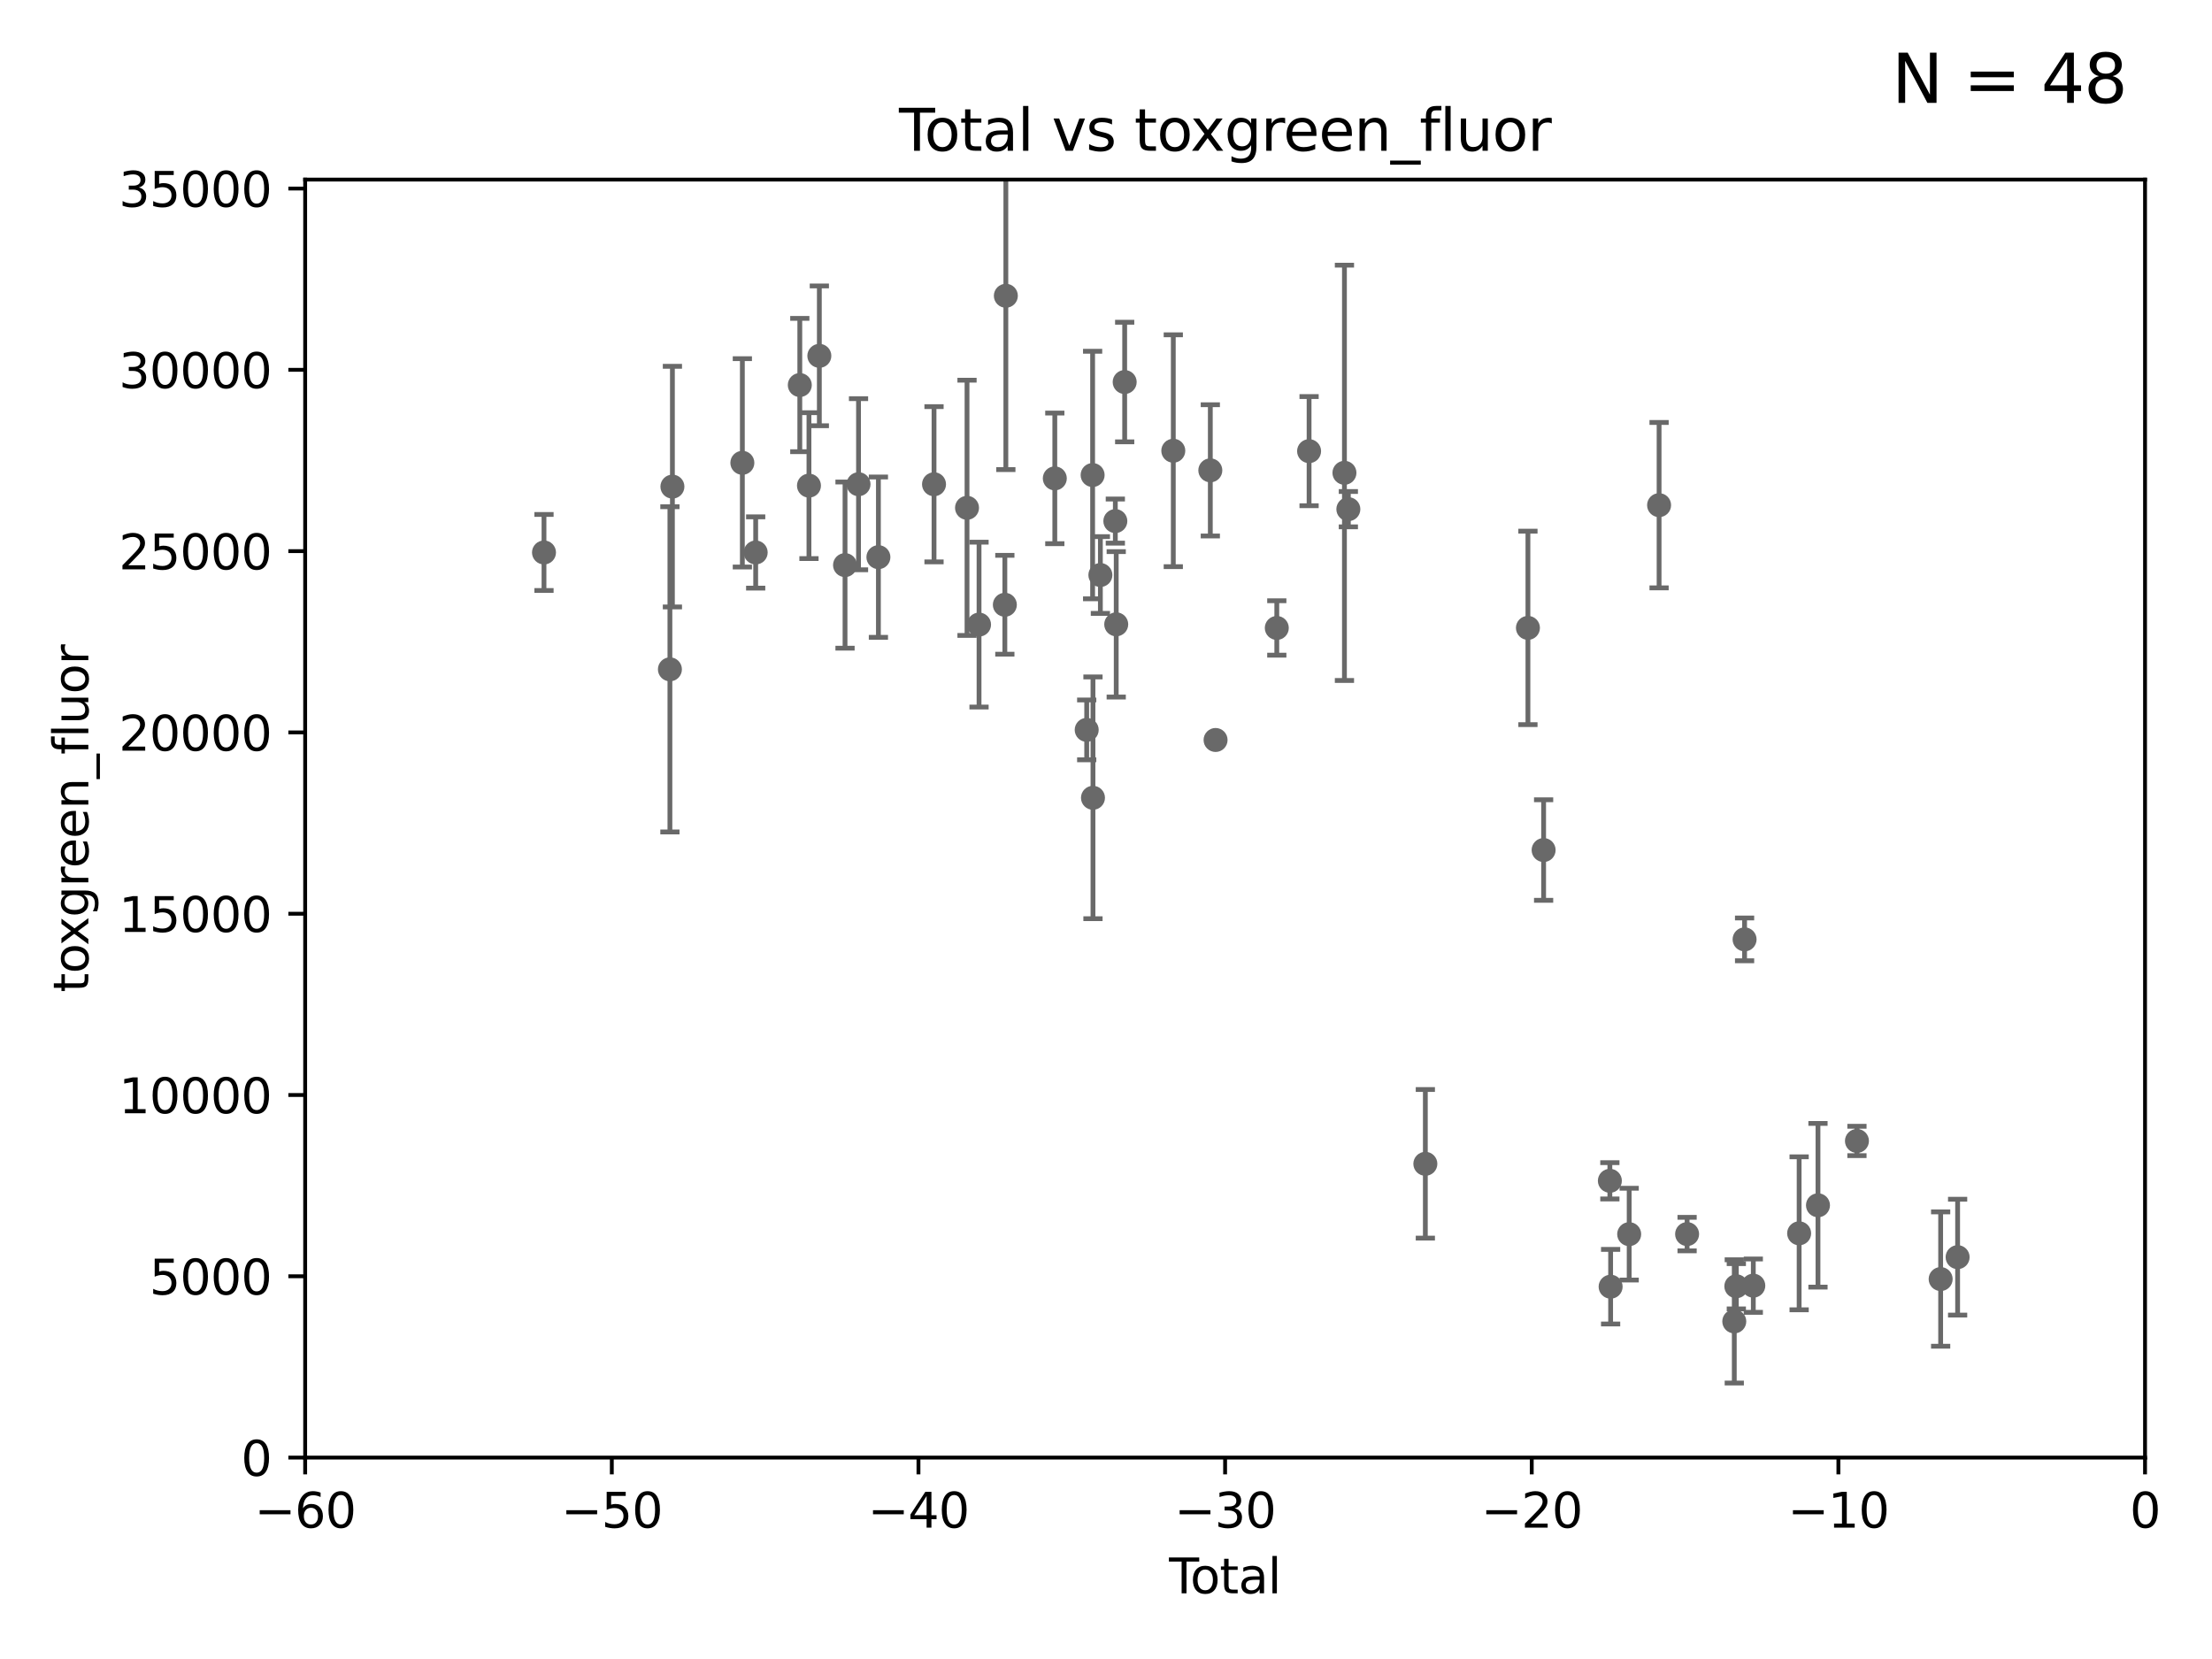 <?xml version="1.0" encoding="utf-8" standalone="no"?>
<!DOCTYPE svg PUBLIC "-//W3C//DTD SVG 1.1//EN"
  "http://www.w3.org/Graphics/SVG/1.1/DTD/svg11.dtd">
<svg xmlns:xlink="http://www.w3.org/1999/xlink" width="460.8pt" height="345.6pt" viewBox="0 0 460.8 345.6" xmlns="http://www.w3.org/2000/svg" version="1.1">
 <defs>
  <style type="text/css">*{stroke-linejoin: round; stroke-linecap: butt}</style>
 </defs>
 <g id="figure_1">
  <g id="patch_1">
   <path d="M 0 345.6 
L 460.8 345.6 
L 460.8 0 
L 0 0 
z
" style="fill: #ffffff"/>
  </g>
  <g id="axes_1">
   <g id="patch_2">
    <path d="M 63.571 303.64 
L 446.85 303.64 
L 446.85 37.411 
L 63.571 37.411 
z
" style="fill: #ffffff"/>
   </g>
   <g id="PathCollection_1">
    <defs>
     <path id="m09bee50cef" d="M 0 1.118 
C 0.297 1.118 0.581 1 0.791 0.791 
C 1 0.581 1.118 0.297 1.118 0 
C 1.118 -0.297 1 -0.581 0.791 -0.791 
C 0.581 -1 0.297 -1.118 0 -1.118 
C -0.297 -1.118 -0.581 -1 -0.791 -0.791 
C -1 -0.581 -1.118 -0.297 -1.118 0 
C -1.118 0.297 -1 0.581 -0.791 0.791 
C -0.581 1 -0.297 1.118 0 1.118 
z
" style="stroke: #696969"/>
    </defs>
    <g clip-path="url(#p858e6735dc)">
     <use xlink:href="#m09bee50cef" x="113.324" y="115.09" style="fill: #696969; stroke: #696969"/>
     <use xlink:href="#m09bee50cef" x="253.226" y="154.151" style="fill: #696969; stroke: #696969"/>
     <use xlink:href="#m09bee50cef" x="265.98" y="130.815" style="fill: #696969; stroke: #696969"/>
     <use xlink:href="#m09bee50cef" x="272.706" y="93.983" style="fill: #696969; stroke: #696969"/>
     <use xlink:href="#m09bee50cef" x="280.072" y="98.495" style="fill: #696969; stroke: #696969"/>
     <use xlink:href="#m09bee50cef" x="280.887" y="106.07" style="fill: #696969; stroke: #696969"/>
     <use xlink:href="#m09bee50cef" x="296.926" y="242.444" style="fill: #696969; stroke: #696969"/>
     <use xlink:href="#m09bee50cef" x="318.296" y="130.801" style="fill: #696969; stroke: #696969"/>
     <use xlink:href="#m09bee50cef" x="321.564" y="177.08" style="fill: #696969; stroke: #696969"/>
     <use xlink:href="#m09bee50cef" x="335.364" y="245.982" style="fill: #696969; stroke: #696969"/>
     <use xlink:href="#m09bee50cef" x="252.132" y="97.982" style="fill: #696969; stroke: #696969"/>
     <use xlink:href="#m09bee50cef" x="335.522" y="268.043" style="fill: #696969; stroke: #696969"/>
     <use xlink:href="#m09bee50cef" x="345.618" y="105.234" style="fill: #696969; stroke: #696969"/>
     <use xlink:href="#m09bee50cef" x="351.454" y="257.081" style="fill: #696969; stroke: #696969"/>
     <use xlink:href="#m09bee50cef" x="361.282" y="275.275" style="fill: #696969; stroke: #696969"/>
     <use xlink:href="#m09bee50cef" x="361.709" y="267.952" style="fill: #696969; stroke: #696969"/>
     <use xlink:href="#m09bee50cef" x="363.429" y="195.688" style="fill: #696969; stroke: #696969"/>
     <use xlink:href="#m09bee50cef" x="365.245" y="267.827" style="fill: #696969; stroke: #696969"/>
     <use xlink:href="#m09bee50cef" x="374.793" y="256.923" style="fill: #696969; stroke: #696969"/>
     <use xlink:href="#m09bee50cef" x="378.718" y="251.081" style="fill: #696969; stroke: #696969"/>
     <use xlink:href="#m09bee50cef" x="386.836" y="237.683" style="fill: #696969; stroke: #696969"/>
     <use xlink:href="#m09bee50cef" x="339.388" y="257.096" style="fill: #696969; stroke: #696969"/>
     <use xlink:href="#m09bee50cef" x="244.419" y="93.895" style="fill: #696969; stroke: #696969"/>
     <use xlink:href="#m09bee50cef" x="234.291" y="79.585" style="fill: #696969; stroke: #696969"/>
     <use xlink:href="#m09bee50cef" x="232.53" y="130.059" style="fill: #696969; stroke: #696969"/>
     <use xlink:href="#m09bee50cef" x="139.555" y="139.434" style="fill: #696969; stroke: #696969"/>
     <use xlink:href="#m09bee50cef" x="140.075" y="101.372" style="fill: #696969; stroke: #696969"/>
     <use xlink:href="#m09bee50cef" x="154.646" y="96.415" style="fill: #696969; stroke: #696969"/>
     <use xlink:href="#m09bee50cef" x="157.422" y="115.091" style="fill: #696969; stroke: #696969"/>
     <use xlink:href="#m09bee50cef" x="166.614" y="80.209" style="fill: #696969; stroke: #696969"/>
     <use xlink:href="#m09bee50cef" x="168.522" y="101.166" style="fill: #696969; stroke: #696969"/>
     <use xlink:href="#m09bee50cef" x="170.683" y="74.129" style="fill: #696969; stroke: #696969"/>
     <use xlink:href="#m09bee50cef" x="176.036" y="117.721" style="fill: #696969; stroke: #696969"/>
     <use xlink:href="#m09bee50cef" x="178.846" y="100.872" style="fill: #696969; stroke: #696969"/>
     <use xlink:href="#m09bee50cef" x="182.989" y="116.067" style="fill: #696969; stroke: #696969"/>
     <use xlink:href="#m09bee50cef" x="194.574" y="100.88" style="fill: #696969; stroke: #696969"/>
     <use xlink:href="#m09bee50cef" x="201.449" y="105.788" style="fill: #696969; stroke: #696969"/>
     <use xlink:href="#m09bee50cef" x="203.952" y="130.114" style="fill: #696969; stroke: #696969"/>
     <use xlink:href="#m09bee50cef" x="209.328" y="125.985" style="fill: #696969; stroke: #696969"/>
     <use xlink:href="#m09bee50cef" x="209.537" y="61.614" style="fill: #696969; stroke: #696969"/>
     <use xlink:href="#m09bee50cef" x="219.736" y="99.654" style="fill: #696969; stroke: #696969"/>
     <use xlink:href="#m09bee50cef" x="226.379" y="152.046" style="fill: #696969; stroke: #696969"/>
     <use xlink:href="#m09bee50cef" x="227.613" y="98.96" style="fill: #696969; stroke: #696969"/>
     <use xlink:href="#m09bee50cef" x="227.686" y="166.197" style="fill: #696969; stroke: #696969"/>
     <use xlink:href="#m09bee50cef" x="229.229" y="119.786" style="fill: #696969; stroke: #696969"/>
     <use xlink:href="#m09bee50cef" x="232.345" y="108.552" style="fill: #696969; stroke: #696969"/>
     <use xlink:href="#m09bee50cef" x="404.273" y="266.451" style="fill: #696969; stroke: #696969"/>
     <use xlink:href="#m09bee50cef" x="407.808" y="261.889" style="fill: #696969; stroke: #696969"/>
    </g>
   </g>
   <g id="matplotlib.axis_1">
    <g id="xtick_1">
     <g id="line2d_1">
      <defs>
       <path id="m30fa36f69f" d="M 0 0 
L 0 3.5 
" style="stroke: #000000; stroke-width: 0.8"/>
      </defs>
      <g>
       <use xlink:href="#m30fa36f69f" x="63.571" y="303.64" style="stroke: #000000; stroke-width: 0.8"/>
      </g>
     </g>
     <g id="text_1">
      <!-- −60 -->
      <g transform="translate(53.019 318.238)scale(0.1 -0.1)">
       <defs>
        <path id="DejaVuSans-2212" d="M 678 2272 
L 4684 2272 
L 4684 1741 
L 678 1741 
L 678 2272 
z
" transform="scale(0.016)"/>
        <path id="DejaVuSans-36" d="M 2113 2584 
Q 1688 2584 1439 2293 
Q 1191 2003 1191 1497 
Q 1191 994 1439 701 
Q 1688 409 2113 409 
Q 2538 409 2786 701 
Q 3034 994 3034 1497 
Q 3034 2003 2786 2293 
Q 2538 2584 2113 2584 
z
M 3366 4563 
L 3366 3988 
Q 3128 4100 2886 4159 
Q 2644 4219 2406 4219 
Q 1781 4219 1451 3797 
Q 1122 3375 1075 2522 
Q 1259 2794 1537 2939 
Q 1816 3084 2150 3084 
Q 2853 3084 3261 2657 
Q 3669 2231 3669 1497 
Q 3669 778 3244 343 
Q 2819 -91 2113 -91 
Q 1303 -91 875 529 
Q 447 1150 447 2328 
Q 447 3434 972 4092 
Q 1497 4750 2381 4750 
Q 2619 4750 2861 4703 
Q 3103 4656 3366 4563 
z
" transform="scale(0.016)"/>
        <path id="DejaVuSans-30" d="M 2034 4250 
Q 1547 4250 1301 3770 
Q 1056 3291 1056 2328 
Q 1056 1369 1301 889 
Q 1547 409 2034 409 
Q 2525 409 2770 889 
Q 3016 1369 3016 2328 
Q 3016 3291 2770 3770 
Q 2525 4250 2034 4250 
z
M 2034 4750 
Q 2819 4750 3233 4129 
Q 3647 3509 3647 2328 
Q 3647 1150 3233 529 
Q 2819 -91 2034 -91 
Q 1250 -91 836 529 
Q 422 1150 422 2328 
Q 422 3509 836 4129 
Q 1250 4750 2034 4750 
z
" transform="scale(0.016)"/>
       </defs>
       <use xlink:href="#DejaVuSans-2212"/>
       <use xlink:href="#DejaVuSans-36" x="83.789"/>
       <use xlink:href="#DejaVuSans-30" x="147.412"/>
      </g>
     </g>
    </g>
    <g id="xtick_2">
     <g id="line2d_2">
      <g>
       <use xlink:href="#m30fa36f69f" x="127.451" y="303.64" style="stroke: #000000; stroke-width: 0.8"/>
      </g>
     </g>
     <g id="text_2">
      <!-- −50 -->
      <g transform="translate(116.899 318.238)scale(0.1 -0.1)">
       <defs>
        <path id="DejaVuSans-35" d="M 691 4666 
L 3169 4666 
L 3169 4134 
L 1269 4134 
L 1269 2991 
Q 1406 3038 1543 3061 
Q 1681 3084 1819 3084 
Q 2600 3084 3056 2656 
Q 3513 2228 3513 1497 
Q 3513 744 3044 326 
Q 2575 -91 1722 -91 
Q 1428 -91 1123 -41 
Q 819 9 494 109 
L 494 744 
Q 775 591 1075 516 
Q 1375 441 1709 441 
Q 2250 441 2565 725 
Q 2881 1009 2881 1497 
Q 2881 1984 2565 2268 
Q 2250 2553 1709 2553 
Q 1456 2553 1204 2497 
Q 953 2441 691 2322 
L 691 4666 
z
" transform="scale(0.016)"/>
       </defs>
       <use xlink:href="#DejaVuSans-2212"/>
       <use xlink:href="#DejaVuSans-35" x="83.789"/>
       <use xlink:href="#DejaVuSans-30" x="147.412"/>
      </g>
     </g>
    </g>
    <g id="xtick_3">
     <g id="line2d_3">
      <g>
       <use xlink:href="#m30fa36f69f" x="191.331" y="303.64" style="stroke: #000000; stroke-width: 0.8"/>
      </g>
     </g>
     <g id="text_3">
      <!-- −40 -->
      <g transform="translate(180.778 318.238)scale(0.1 -0.1)">
       <defs>
        <path id="DejaVuSans-34" d="M 2419 4116 
L 825 1625 
L 2419 1625 
L 2419 4116 
z
M 2253 4666 
L 3047 4666 
L 3047 1625 
L 3713 1625 
L 3713 1100 
L 3047 1100 
L 3047 0 
L 2419 0 
L 2419 1100 
L 313 1100 
L 313 1709 
L 2253 4666 
z
" transform="scale(0.016)"/>
       </defs>
       <use xlink:href="#DejaVuSans-2212"/>
       <use xlink:href="#DejaVuSans-34" x="83.789"/>
       <use xlink:href="#DejaVuSans-30" x="147.412"/>
      </g>
     </g>
    </g>
    <g id="xtick_4">
     <g id="line2d_4">
      <g>
       <use xlink:href="#m30fa36f69f" x="255.211" y="303.64" style="stroke: #000000; stroke-width: 0.8"/>
      </g>
     </g>
     <g id="text_4">
      <!-- −30 -->
      <g transform="translate(244.658 318.238)scale(0.1 -0.1)">
       <defs>
        <path id="DejaVuSans-33" d="M 2597 2516 
Q 3050 2419 3304 2112 
Q 3559 1806 3559 1356 
Q 3559 666 3084 287 
Q 2609 -91 1734 -91 
Q 1441 -91 1130 -33 
Q 819 25 488 141 
L 488 750 
Q 750 597 1062 519 
Q 1375 441 1716 441 
Q 2309 441 2620 675 
Q 2931 909 2931 1356 
Q 2931 1769 2642 2001 
Q 2353 2234 1838 2234 
L 1294 2234 
L 1294 2753 
L 1863 2753 
Q 2328 2753 2575 2939 
Q 2822 3125 2822 3475 
Q 2822 3834 2567 4026 
Q 2313 4219 1838 4219 
Q 1578 4219 1281 4162 
Q 984 4106 628 3988 
L 628 4550 
Q 988 4650 1302 4700 
Q 1616 4750 1894 4750 
Q 2613 4750 3031 4423 
Q 3450 4097 3450 3541 
Q 3450 3153 3228 2886 
Q 3006 2619 2597 2516 
z
" transform="scale(0.016)"/>
       </defs>
       <use xlink:href="#DejaVuSans-2212"/>
       <use xlink:href="#DejaVuSans-33" x="83.789"/>
       <use xlink:href="#DejaVuSans-30" x="147.412"/>
      </g>
     </g>
    </g>
    <g id="xtick_5">
     <g id="line2d_5">
      <g>
       <use xlink:href="#m30fa36f69f" x="319.09" y="303.64" style="stroke: #000000; stroke-width: 0.8"/>
      </g>
     </g>
     <g id="text_5">
      <!-- −20 -->
      <g transform="translate(308.538 318.238)scale(0.1 -0.1)">
       <defs>
        <path id="DejaVuSans-32" d="M 1228 531 
L 3431 531 
L 3431 0 
L 469 0 
L 469 531 
Q 828 903 1448 1529 
Q 2069 2156 2228 2338 
Q 2531 2678 2651 2914 
Q 2772 3150 2772 3378 
Q 2772 3750 2511 3984 
Q 2250 4219 1831 4219 
Q 1534 4219 1204 4116 
Q 875 4013 500 3803 
L 500 4441 
Q 881 4594 1212 4672 
Q 1544 4750 1819 4750 
Q 2544 4750 2975 4387 
Q 3406 4025 3406 3419 
Q 3406 3131 3298 2873 
Q 3191 2616 2906 2266 
Q 2828 2175 2409 1742 
Q 1991 1309 1228 531 
z
" transform="scale(0.016)"/>
       </defs>
       <use xlink:href="#DejaVuSans-2212"/>
       <use xlink:href="#DejaVuSans-32" x="83.789"/>
       <use xlink:href="#DejaVuSans-30" x="147.412"/>
      </g>
     </g>
    </g>
    <g id="xtick_6">
     <g id="line2d_6">
      <g>
       <use xlink:href="#m30fa36f69f" x="382.97" y="303.64" style="stroke: #000000; stroke-width: 0.8"/>
      </g>
     </g>
     <g id="text_6">
      <!-- −10 -->
      <g transform="translate(372.418 318.238)scale(0.1 -0.1)">
       <defs>
        <path id="DejaVuSans-31" d="M 794 531 
L 1825 531 
L 1825 4091 
L 703 3866 
L 703 4441 
L 1819 4666 
L 2450 4666 
L 2450 531 
L 3481 531 
L 3481 0 
L 794 0 
L 794 531 
z
" transform="scale(0.016)"/>
       </defs>
       <use xlink:href="#DejaVuSans-2212"/>
       <use xlink:href="#DejaVuSans-31" x="83.789"/>
       <use xlink:href="#DejaVuSans-30" x="147.412"/>
      </g>
     </g>
    </g>
    <g id="xtick_7">
     <g id="line2d_7">
      <g>
       <use xlink:href="#m30fa36f69f" x="446.85" y="303.64" style="stroke: #000000; stroke-width: 0.8"/>
      </g>
     </g>
     <g id="text_7">
      <!-- 0 -->
      <g transform="translate(443.669 318.238)scale(0.1 -0.1)">
       <use xlink:href="#DejaVuSans-30"/>
      </g>
     </g>
    </g>
    <g id="text_8">
     <!-- Total -->
     <g transform="translate(243.534 331.917)scale(0.1 -0.1)">
      <defs>
       <path id="DejaVuSans-54" d="M -19 4666 
L 3928 4666 
L 3928 4134 
L 2272 4134 
L 2272 0 
L 1638 0 
L 1638 4134 
L -19 4134 
L -19 4666 
z
" transform="scale(0.016)"/>
       <path id="DejaVuSans-6f" d="M 1959 3097 
Q 1497 3097 1228 2736 
Q 959 2375 959 1747 
Q 959 1119 1226 758 
Q 1494 397 1959 397 
Q 2419 397 2687 759 
Q 2956 1122 2956 1747 
Q 2956 2369 2687 2733 
Q 2419 3097 1959 3097 
z
M 1959 3584 
Q 2709 3584 3137 3096 
Q 3566 2609 3566 1747 
Q 3566 888 3137 398 
Q 2709 -91 1959 -91 
Q 1206 -91 779 398 
Q 353 888 353 1747 
Q 353 2609 779 3096 
Q 1206 3584 1959 3584 
z
" transform="scale(0.016)"/>
       <path id="DejaVuSans-74" d="M 1172 4494 
L 1172 3500 
L 2356 3500 
L 2356 3053 
L 1172 3053 
L 1172 1153 
Q 1172 725 1289 603 
Q 1406 481 1766 481 
L 2356 481 
L 2356 0 
L 1766 0 
Q 1100 0 847 248 
Q 594 497 594 1153 
L 594 3053 
L 172 3053 
L 172 3500 
L 594 3500 
L 594 4494 
L 1172 4494 
z
" transform="scale(0.016)"/>
       <path id="DejaVuSans-61" d="M 2194 1759 
Q 1497 1759 1228 1600 
Q 959 1441 959 1056 
Q 959 750 1161 570 
Q 1363 391 1709 391 
Q 2188 391 2477 730 
Q 2766 1069 2766 1631 
L 2766 1759 
L 2194 1759 
z
M 3341 1997 
L 3341 0 
L 2766 0 
L 2766 531 
Q 2569 213 2275 61 
Q 1981 -91 1556 -91 
Q 1019 -91 701 211 
Q 384 513 384 1019 
Q 384 1609 779 1909 
Q 1175 2209 1959 2209 
L 2766 2209 
L 2766 2266 
Q 2766 2663 2505 2880 
Q 2244 3097 1772 3097 
Q 1472 3097 1187 3025 
Q 903 2953 641 2809 
L 641 3341 
Q 956 3463 1253 3523 
Q 1550 3584 1831 3584 
Q 2591 3584 2966 3190 
Q 3341 2797 3341 1997 
z
" transform="scale(0.016)"/>
       <path id="DejaVuSans-6c" d="M 603 4863 
L 1178 4863 
L 1178 0 
L 603 0 
L 603 4863 
z
" transform="scale(0.016)"/>
      </defs>
      <use xlink:href="#DejaVuSans-54"/>
      <use xlink:href="#DejaVuSans-6f" x="44.084"/>
      <use xlink:href="#DejaVuSans-74" x="105.266"/>
      <use xlink:href="#DejaVuSans-61" x="144.475"/>
      <use xlink:href="#DejaVuSans-6c" x="205.754"/>
     </g>
    </g>
   </g>
   <g id="matplotlib.axis_2">
    <g id="ytick_1">
     <g id="line2d_8">
      <defs>
       <path id="mfe738f1af7" d="M 0 0 
L -3.5 0 
" style="stroke: #000000; stroke-width: 0.8"/>
      </defs>
      <g>
       <use xlink:href="#mfe738f1af7" x="63.571" y="303.64" style="stroke: #000000; stroke-width: 0.8"/>
      </g>
     </g>
     <g id="text_9">
      <!-- 0 -->
      <g transform="translate(50.209 307.439)scale(0.1 -0.1)">
       <use xlink:href="#DejaVuSans-30"/>
      </g>
     </g>
    </g>
    <g id="ytick_2">
     <g id="line2d_9">
      <g>
       <use xlink:href="#mfe738f1af7" x="63.571" y="265.874" style="stroke: #000000; stroke-width: 0.8"/>
      </g>
     </g>
     <g id="text_10">
      <!-- 5000 -->
      <g transform="translate(31.121 269.673)scale(0.1 -0.1)">
       <use xlink:href="#DejaVuSans-35"/>
       <use xlink:href="#DejaVuSans-30" x="63.623"/>
       <use xlink:href="#DejaVuSans-30" x="127.246"/>
       <use xlink:href="#DejaVuSans-30" x="190.869"/>
      </g>
     </g>
    </g>
    <g id="ytick_3">
     <g id="line2d_10">
      <g>
       <use xlink:href="#mfe738f1af7" x="63.571" y="228.108" style="stroke: #000000; stroke-width: 0.8"/>
      </g>
     </g>
     <g id="text_11">
      <!-- 10000 -->
      <g transform="translate(24.759 231.907)scale(0.1 -0.1)">
       <use xlink:href="#DejaVuSans-31"/>
       <use xlink:href="#DejaVuSans-30" x="63.623"/>
       <use xlink:href="#DejaVuSans-30" x="127.246"/>
       <use xlink:href="#DejaVuSans-30" x="190.869"/>
       <use xlink:href="#DejaVuSans-30" x="254.492"/>
      </g>
     </g>
    </g>
    <g id="ytick_4">
     <g id="line2d_11">
      <g>
       <use xlink:href="#mfe738f1af7" x="63.571" y="190.342" style="stroke: #000000; stroke-width: 0.8"/>
      </g>
     </g>
     <g id="text_12">
      <!-- 15000 -->
      <g transform="translate(24.759 194.141)scale(0.1 -0.1)">
       <use xlink:href="#DejaVuSans-31"/>
       <use xlink:href="#DejaVuSans-35" x="63.623"/>
       <use xlink:href="#DejaVuSans-30" x="127.246"/>
       <use xlink:href="#DejaVuSans-30" x="190.869"/>
       <use xlink:href="#DejaVuSans-30" x="254.492"/>
      </g>
     </g>
    </g>
    <g id="ytick_5">
     <g id="line2d_12">
      <g>
       <use xlink:href="#mfe738f1af7" x="63.571" y="152.576" style="stroke: #000000; stroke-width: 0.8"/>
      </g>
     </g>
     <g id="text_13">
      <!-- 20000 -->
      <g transform="translate(24.759 156.375)scale(0.1 -0.1)">
       <use xlink:href="#DejaVuSans-32"/>
       <use xlink:href="#DejaVuSans-30" x="63.623"/>
       <use xlink:href="#DejaVuSans-30" x="127.246"/>
       <use xlink:href="#DejaVuSans-30" x="190.869"/>
       <use xlink:href="#DejaVuSans-30" x="254.492"/>
      </g>
     </g>
    </g>
    <g id="ytick_6">
     <g id="line2d_13">
      <g>
       <use xlink:href="#mfe738f1af7" x="63.571" y="114.81" style="stroke: #000000; stroke-width: 0.8"/>
      </g>
     </g>
     <g id="text_14">
      <!-- 25000 -->
      <g transform="translate(24.759 118.609)scale(0.1 -0.1)">
       <use xlink:href="#DejaVuSans-32"/>
       <use xlink:href="#DejaVuSans-35" x="63.623"/>
       <use xlink:href="#DejaVuSans-30" x="127.246"/>
       <use xlink:href="#DejaVuSans-30" x="190.869"/>
       <use xlink:href="#DejaVuSans-30" x="254.492"/>
      </g>
     </g>
    </g>
    <g id="ytick_7">
     <g id="line2d_14">
      <g>
       <use xlink:href="#mfe738f1af7" x="63.571" y="77.044" style="stroke: #000000; stroke-width: 0.8"/>
      </g>
     </g>
     <g id="text_15">
      <!-- 30000 -->
      <g transform="translate(24.759 80.844)scale(0.1 -0.1)">
       <use xlink:href="#DejaVuSans-33"/>
       <use xlink:href="#DejaVuSans-30" x="63.623"/>
       <use xlink:href="#DejaVuSans-30" x="127.246"/>
       <use xlink:href="#DejaVuSans-30" x="190.869"/>
       <use xlink:href="#DejaVuSans-30" x="254.492"/>
      </g>
     </g>
    </g>
    <g id="ytick_8">
     <g id="line2d_15">
      <g>
       <use xlink:href="#mfe738f1af7" x="63.571" y="39.278" style="stroke: #000000; stroke-width: 0.8"/>
      </g>
     </g>
     <g id="text_16">
      <!-- 35000 -->
      <g transform="translate(24.759 43.078)scale(0.1 -0.1)">
       <use xlink:href="#DejaVuSans-33"/>
       <use xlink:href="#DejaVuSans-35" x="63.623"/>
       <use xlink:href="#DejaVuSans-30" x="127.246"/>
       <use xlink:href="#DejaVuSans-30" x="190.869"/>
       <use xlink:href="#DejaVuSans-30" x="254.492"/>
      </g>
     </g>
    </g>
    <g id="text_17">
     <!-- toxgreen_fluor -->
     <g transform="translate(18.401 206.72)rotate(-90)scale(0.1 -0.1)">
      <defs>
       <path id="DejaVuSans-78" d="M 3513 3500 
L 2247 1797 
L 3578 0 
L 2900 0 
L 1881 1375 
L 863 0 
L 184 0 
L 1544 1831 
L 300 3500 
L 978 3500 
L 1906 2253 
L 2834 3500 
L 3513 3500 
z
" transform="scale(0.016)"/>
       <path id="DejaVuSans-67" d="M 2906 1791 
Q 2906 2416 2648 2759 
Q 2391 3103 1925 3103 
Q 1463 3103 1205 2759 
Q 947 2416 947 1791 
Q 947 1169 1205 825 
Q 1463 481 1925 481 
Q 2391 481 2648 825 
Q 2906 1169 2906 1791 
z
M 3481 434 
Q 3481 -459 3084 -895 
Q 2688 -1331 1869 -1331 
Q 1566 -1331 1297 -1286 
Q 1028 -1241 775 -1147 
L 775 -588 
Q 1028 -725 1275 -790 
Q 1522 -856 1778 -856 
Q 2344 -856 2625 -561 
Q 2906 -266 2906 331 
L 2906 616 
Q 2728 306 2450 153 
Q 2172 0 1784 0 
Q 1141 0 747 490 
Q 353 981 353 1791 
Q 353 2603 747 3093 
Q 1141 3584 1784 3584 
Q 2172 3584 2450 3431 
Q 2728 3278 2906 2969 
L 2906 3500 
L 3481 3500 
L 3481 434 
z
" transform="scale(0.016)"/>
       <path id="DejaVuSans-72" d="M 2631 2963 
Q 2534 3019 2420 3045 
Q 2306 3072 2169 3072 
Q 1681 3072 1420 2755 
Q 1159 2438 1159 1844 
L 1159 0 
L 581 0 
L 581 3500 
L 1159 3500 
L 1159 2956 
Q 1341 3275 1631 3429 
Q 1922 3584 2338 3584 
Q 2397 3584 2469 3576 
Q 2541 3569 2628 3553 
L 2631 2963 
z
" transform="scale(0.016)"/>
       <path id="DejaVuSans-65" d="M 3597 1894 
L 3597 1613 
L 953 1613 
Q 991 1019 1311 708 
Q 1631 397 2203 397 
Q 2534 397 2845 478 
Q 3156 559 3463 722 
L 3463 178 
Q 3153 47 2828 -22 
Q 2503 -91 2169 -91 
Q 1331 -91 842 396 
Q 353 884 353 1716 
Q 353 2575 817 3079 
Q 1281 3584 2069 3584 
Q 2775 3584 3186 3129 
Q 3597 2675 3597 1894 
z
M 3022 2063 
Q 3016 2534 2758 2815 
Q 2500 3097 2075 3097 
Q 1594 3097 1305 2825 
Q 1016 2553 972 2059 
L 3022 2063 
z
" transform="scale(0.016)"/>
       <path id="DejaVuSans-6e" d="M 3513 2113 
L 3513 0 
L 2938 0 
L 2938 2094 
Q 2938 2591 2744 2837 
Q 2550 3084 2163 3084 
Q 1697 3084 1428 2787 
Q 1159 2491 1159 1978 
L 1159 0 
L 581 0 
L 581 3500 
L 1159 3500 
L 1159 2956 
Q 1366 3272 1645 3428 
Q 1925 3584 2291 3584 
Q 2894 3584 3203 3211 
Q 3513 2838 3513 2113 
z
" transform="scale(0.016)"/>
       <path id="DejaVuSans-5f" d="M 3263 -1063 
L 3263 -1509 
L -63 -1509 
L -63 -1063 
L 3263 -1063 
z
" transform="scale(0.016)"/>
       <path id="DejaVuSans-66" d="M 2375 4863 
L 2375 4384 
L 1825 4384 
Q 1516 4384 1395 4259 
Q 1275 4134 1275 3809 
L 1275 3500 
L 2222 3500 
L 2222 3053 
L 1275 3053 
L 1275 0 
L 697 0 
L 697 3053 
L 147 3053 
L 147 3500 
L 697 3500 
L 697 3744 
Q 697 4328 969 4595 
Q 1241 4863 1831 4863 
L 2375 4863 
z
" transform="scale(0.016)"/>
       <path id="DejaVuSans-75" d="M 544 1381 
L 544 3500 
L 1119 3500 
L 1119 1403 
Q 1119 906 1312 657 
Q 1506 409 1894 409 
Q 2359 409 2629 706 
Q 2900 1003 2900 1516 
L 2900 3500 
L 3475 3500 
L 3475 0 
L 2900 0 
L 2900 538 
Q 2691 219 2414 64 
Q 2138 -91 1772 -91 
Q 1169 -91 856 284 
Q 544 659 544 1381 
z
M 1991 3584 
L 1991 3584 
z
" transform="scale(0.016)"/>
      </defs>
      <use xlink:href="#DejaVuSans-74"/>
      <use xlink:href="#DejaVuSans-6f" x="39.209"/>
      <use xlink:href="#DejaVuSans-78" x="97.266"/>
      <use xlink:href="#DejaVuSans-67" x="156.445"/>
      <use xlink:href="#DejaVuSans-72" x="219.922"/>
      <use xlink:href="#DejaVuSans-65" x="258.785"/>
      <use xlink:href="#DejaVuSans-65" x="320.309"/>
      <use xlink:href="#DejaVuSans-6e" x="381.832"/>
      <use xlink:href="#DejaVuSans-5f" x="445.211"/>
      <use xlink:href="#DejaVuSans-66" x="495.211"/>
      <use xlink:href="#DejaVuSans-6c" x="530.416"/>
      <use xlink:href="#DejaVuSans-75" x="558.199"/>
      <use xlink:href="#DejaVuSans-6f" x="621.578"/>
      <use xlink:href="#DejaVuSans-72" x="682.76"/>
     </g>
    </g>
   </g>
   <g id="LineCollection_1">
    <path d="M 113.324 123.008 
L 113.324 107.171 
" clip-path="url(#p858e6735dc)" style="fill: none; stroke: #696969"/>
    <path d="M 253.226 154.667 
L 253.226 153.636 
" clip-path="url(#p858e6735dc)" style="fill: none; stroke: #696969"/>
    <path d="M 265.98 136.483 
L 265.98 125.148 
" clip-path="url(#p858e6735dc)" style="fill: none; stroke: #696969"/>
    <path d="M 272.706 105.352 
L 272.706 82.613 
" clip-path="url(#p858e6735dc)" style="fill: none; stroke: #696969"/>
    <path d="M 280.072 141.753 
L 280.072 55.237 
" clip-path="url(#p858e6735dc)" style="fill: none; stroke: #696969"/>
    <path d="M 280.887 109.754 
L 280.887 102.387 
" clip-path="url(#p858e6735dc)" style="fill: none; stroke: #696969"/>
    <path d="M 296.926 257.92 
L 296.926 226.967 
" clip-path="url(#p858e6735dc)" style="fill: none; stroke: #696969"/>
    <path d="M 318.296 150.951 
L 318.296 110.652 
" clip-path="url(#p858e6735dc)" style="fill: none; stroke: #696969"/>
    <path d="M 321.564 187.553 
L 321.564 166.606 
" clip-path="url(#p858e6735dc)" style="fill: none; stroke: #696969"/>
    <path d="M 335.364 249.765 
L 335.364 242.2 
" clip-path="url(#p858e6735dc)" style="fill: none; stroke: #696969"/>
    <path d="M 252.132 111.653 
L 252.132 84.312 
" clip-path="url(#p858e6735dc)" style="fill: none; stroke: #696969"/>
    <path d="M 335.522 275.814 
L 335.522 260.271 
" clip-path="url(#p858e6735dc)" style="fill: none; stroke: #696969"/>
    <path d="M 345.618 122.461 
L 345.618 88.007 
" clip-path="url(#p858e6735dc)" style="fill: none; stroke: #696969"/>
    <path d="M 351.454 260.57 
L 351.454 253.593 
" clip-path="url(#p858e6735dc)" style="fill: none; stroke: #696969"/>
    <path d="M 361.282 288.113 
L 361.282 262.436 
" clip-path="url(#p858e6735dc)" style="fill: none; stroke: #696969"/>
    <path d="M 361.709 272.671 
L 361.709 263.233 
" clip-path="url(#p858e6735dc)" style="fill: none; stroke: #696969"/>
    <path d="M 363.429 200.147 
L 363.429 191.229 
" clip-path="url(#p858e6735dc)" style="fill: none; stroke: #696969"/>
    <path d="M 365.245 273.382 
L 365.245 262.271 
" clip-path="url(#p858e6735dc)" style="fill: none; stroke: #696969"/>
    <path d="M 374.793 272.856 
L 374.793 240.99 
" clip-path="url(#p858e6735dc)" style="fill: none; stroke: #696969"/>
    <path d="M 378.718 268.129 
L 378.718 234.032 
" clip-path="url(#p858e6735dc)" style="fill: none; stroke: #696969"/>
    <path d="M 386.836 240.739 
L 386.836 234.628 
" clip-path="url(#p858e6735dc)" style="fill: none; stroke: #696969"/>
    <path d="M 339.388 266.659 
L 339.388 247.534 
" clip-path="url(#p858e6735dc)" style="fill: none; stroke: #696969"/>
    <path d="M 244.419 118.044 
L 244.419 69.747 
" clip-path="url(#p858e6735dc)" style="fill: none; stroke: #696969"/>
    <path d="M 234.291 92.04 
L 234.291 67.13 
" clip-path="url(#p858e6735dc)" style="fill: none; stroke: #696969"/>
    <path d="M 232.53 145.209 
L 232.53 114.909 
" clip-path="url(#p858e6735dc)" style="fill: none; stroke: #696969"/>
    <path d="M 139.555 173.308 
L 139.555 105.56 
" clip-path="url(#p858e6735dc)" style="fill: none; stroke: #696969"/>
    <path d="M 140.075 126.436 
L 140.075 76.309 
" clip-path="url(#p858e6735dc)" style="fill: none; stroke: #696969"/>
    <path d="M 154.646 118.115 
L 154.646 74.714 
" clip-path="url(#p858e6735dc)" style="fill: none; stroke: #696969"/>
    <path d="M 157.422 122.516 
L 157.422 107.666 
" clip-path="url(#p858e6735dc)" style="fill: none; stroke: #696969"/>
    <path d="M 166.614 94.094 
L 166.614 66.324 
" clip-path="url(#p858e6735dc)" style="fill: none; stroke: #696969"/>
    <path d="M 168.522 116.358 
L 168.522 85.973 
" clip-path="url(#p858e6735dc)" style="fill: none; stroke: #696969"/>
    <path d="M 170.683 88.692 
L 170.683 59.566 
" clip-path="url(#p858e6735dc)" style="fill: none; stroke: #696969"/>
    <path d="M 176.036 135.028 
L 176.036 100.415 
" clip-path="url(#p858e6735dc)" style="fill: none; stroke: #696969"/>
    <path d="M 178.846 118.692 
L 178.846 83.052 
" clip-path="url(#p858e6735dc)" style="fill: none; stroke: #696969"/>
    <path d="M 182.989 132.771 
L 182.989 99.364 
" clip-path="url(#p858e6735dc)" style="fill: none; stroke: #696969"/>
    <path d="M 194.574 117.048 
L 194.574 84.711 
" clip-path="url(#p858e6735dc)" style="fill: none; stroke: #696969"/>
    <path d="M 201.449 132.373 
L 201.449 79.202 
" clip-path="url(#p858e6735dc)" style="fill: none; stroke: #696969"/>
    <path d="M 203.952 147.286 
L 203.952 112.943 
" clip-path="url(#p858e6735dc)" style="fill: none; stroke: #696969"/>
    <path d="M 209.328 136.282 
L 209.328 115.689 
" clip-path="url(#p858e6735dc)" style="fill: none; stroke: #696969"/>
    <path d="M 209.537 97.825 
L 209.537 25.402 
" clip-path="url(#p858e6735dc)" style="fill: none; stroke: #696969"/>
    <path d="M 219.736 113.257 
L 219.736 86.051 
" clip-path="url(#p858e6735dc)" style="fill: none; stroke: #696969"/>
    <path d="M 226.379 158.281 
L 226.379 145.812 
" clip-path="url(#p858e6735dc)" style="fill: none; stroke: #696969"/>
    <path d="M 227.613 124.744 
L 227.613 73.175 
" clip-path="url(#p858e6735dc)" style="fill: none; stroke: #696969"/>
    <path d="M 227.686 191.376 
L 227.686 141.018 
" clip-path="url(#p858e6735dc)" style="fill: none; stroke: #696969"/>
    <path d="M 229.229 127.782 
L 229.229 111.79 
" clip-path="url(#p858e6735dc)" style="fill: none; stroke: #696969"/>
    <path d="M 232.345 113.148 
L 232.345 103.957 
" clip-path="url(#p858e6735dc)" style="fill: none; stroke: #696969"/>
    <path d="M 404.273 280.445 
L 404.273 252.457 
" clip-path="url(#p858e6735dc)" style="fill: none; stroke: #696969"/>
    <path d="M 407.808 273.956 
L 407.808 249.821 
" clip-path="url(#p858e6735dc)" style="fill: none; stroke: #696969"/>
   </g>
   <g id="line2d_16">
    <defs>
     <path id="m350bb6aa2a" d="M 2 0 
L -2 -0 
" style="stroke: #696969"/>
    </defs>
    <g clip-path="url(#p858e6735dc)">
     <use xlink:href="#m350bb6aa2a" x="113.324" y="123.008" style="fill: #696969; stroke: #696969"/>
     <use xlink:href="#m350bb6aa2a" x="253.226" y="154.667" style="fill: #696969; stroke: #696969"/>
     <use xlink:href="#m350bb6aa2a" x="265.98" y="136.483" style="fill: #696969; stroke: #696969"/>
     <use xlink:href="#m350bb6aa2a" x="272.706" y="105.352" style="fill: #696969; stroke: #696969"/>
     <use xlink:href="#m350bb6aa2a" x="280.072" y="141.753" style="fill: #696969; stroke: #696969"/>
     <use xlink:href="#m350bb6aa2a" x="280.887" y="109.754" style="fill: #696969; stroke: #696969"/>
     <use xlink:href="#m350bb6aa2a" x="296.926" y="257.92" style="fill: #696969; stroke: #696969"/>
     <use xlink:href="#m350bb6aa2a" x="318.296" y="150.951" style="fill: #696969; stroke: #696969"/>
     <use xlink:href="#m350bb6aa2a" x="321.564" y="187.553" style="fill: #696969; stroke: #696969"/>
     <use xlink:href="#m350bb6aa2a" x="335.364" y="249.765" style="fill: #696969; stroke: #696969"/>
     <use xlink:href="#m350bb6aa2a" x="252.132" y="111.653" style="fill: #696969; stroke: #696969"/>
     <use xlink:href="#m350bb6aa2a" x="335.522" y="275.814" style="fill: #696969; stroke: #696969"/>
     <use xlink:href="#m350bb6aa2a" x="345.618" y="122.461" style="fill: #696969; stroke: #696969"/>
     <use xlink:href="#m350bb6aa2a" x="351.454" y="260.57" style="fill: #696969; stroke: #696969"/>
     <use xlink:href="#m350bb6aa2a" x="361.282" y="288.113" style="fill: #696969; stroke: #696969"/>
     <use xlink:href="#m350bb6aa2a" x="361.709" y="272.671" style="fill: #696969; stroke: #696969"/>
     <use xlink:href="#m350bb6aa2a" x="363.429" y="200.147" style="fill: #696969; stroke: #696969"/>
     <use xlink:href="#m350bb6aa2a" x="365.245" y="273.382" style="fill: #696969; stroke: #696969"/>
     <use xlink:href="#m350bb6aa2a" x="374.793" y="272.856" style="fill: #696969; stroke: #696969"/>
     <use xlink:href="#m350bb6aa2a" x="378.718" y="268.129" style="fill: #696969; stroke: #696969"/>
     <use xlink:href="#m350bb6aa2a" x="386.836" y="240.739" style="fill: #696969; stroke: #696969"/>
     <use xlink:href="#m350bb6aa2a" x="339.388" y="266.659" style="fill: #696969; stroke: #696969"/>
     <use xlink:href="#m350bb6aa2a" x="244.419" y="118.044" style="fill: #696969; stroke: #696969"/>
     <use xlink:href="#m350bb6aa2a" x="234.291" y="92.04" style="fill: #696969; stroke: #696969"/>
     <use xlink:href="#m350bb6aa2a" x="232.53" y="145.209" style="fill: #696969; stroke: #696969"/>
     <use xlink:href="#m350bb6aa2a" x="139.555" y="173.308" style="fill: #696969; stroke: #696969"/>
     <use xlink:href="#m350bb6aa2a" x="140.075" y="126.436" style="fill: #696969; stroke: #696969"/>
     <use xlink:href="#m350bb6aa2a" x="154.646" y="118.115" style="fill: #696969; stroke: #696969"/>
     <use xlink:href="#m350bb6aa2a" x="157.422" y="122.516" style="fill: #696969; stroke: #696969"/>
     <use xlink:href="#m350bb6aa2a" x="166.614" y="94.094" style="fill: #696969; stroke: #696969"/>
     <use xlink:href="#m350bb6aa2a" x="168.522" y="116.358" style="fill: #696969; stroke: #696969"/>
     <use xlink:href="#m350bb6aa2a" x="170.683" y="88.692" style="fill: #696969; stroke: #696969"/>
     <use xlink:href="#m350bb6aa2a" x="176.036" y="135.028" style="fill: #696969; stroke: #696969"/>
     <use xlink:href="#m350bb6aa2a" x="178.846" y="118.692" style="fill: #696969; stroke: #696969"/>
     <use xlink:href="#m350bb6aa2a" x="182.989" y="132.771" style="fill: #696969; stroke: #696969"/>
     <use xlink:href="#m350bb6aa2a" x="194.574" y="117.048" style="fill: #696969; stroke: #696969"/>
     <use xlink:href="#m350bb6aa2a" x="201.449" y="132.373" style="fill: #696969; stroke: #696969"/>
     <use xlink:href="#m350bb6aa2a" x="203.952" y="147.286" style="fill: #696969; stroke: #696969"/>
     <use xlink:href="#m350bb6aa2a" x="209.328" y="136.282" style="fill: #696969; stroke: #696969"/>
     <use xlink:href="#m350bb6aa2a" x="209.537" y="97.825" style="fill: #696969; stroke: #696969"/>
     <use xlink:href="#m350bb6aa2a" x="219.736" y="113.257" style="fill: #696969; stroke: #696969"/>
     <use xlink:href="#m350bb6aa2a" x="226.379" y="158.281" style="fill: #696969; stroke: #696969"/>
     <use xlink:href="#m350bb6aa2a" x="227.613" y="124.744" style="fill: #696969; stroke: #696969"/>
     <use xlink:href="#m350bb6aa2a" x="227.686" y="191.376" style="fill: #696969; stroke: #696969"/>
     <use xlink:href="#m350bb6aa2a" x="229.229" y="127.782" style="fill: #696969; stroke: #696969"/>
     <use xlink:href="#m350bb6aa2a" x="232.345" y="113.148" style="fill: #696969; stroke: #696969"/>
     <use xlink:href="#m350bb6aa2a" x="404.273" y="280.445" style="fill: #696969; stroke: #696969"/>
     <use xlink:href="#m350bb6aa2a" x="407.808" y="273.956" style="fill: #696969; stroke: #696969"/>
    </g>
   </g>
   <g id="line2d_17">
    <g clip-path="url(#p858e6735dc)">
     <use xlink:href="#m350bb6aa2a" x="113.324" y="107.171" style="fill: #696969; stroke: #696969"/>
     <use xlink:href="#m350bb6aa2a" x="253.226" y="153.636" style="fill: #696969; stroke: #696969"/>
     <use xlink:href="#m350bb6aa2a" x="265.98" y="125.148" style="fill: #696969; stroke: #696969"/>
     <use xlink:href="#m350bb6aa2a" x="272.706" y="82.613" style="fill: #696969; stroke: #696969"/>
     <use xlink:href="#m350bb6aa2a" x="280.072" y="55.237" style="fill: #696969; stroke: #696969"/>
     <use xlink:href="#m350bb6aa2a" x="280.887" y="102.387" style="fill: #696969; stroke: #696969"/>
     <use xlink:href="#m350bb6aa2a" x="296.926" y="226.967" style="fill: #696969; stroke: #696969"/>
     <use xlink:href="#m350bb6aa2a" x="318.296" y="110.652" style="fill: #696969; stroke: #696969"/>
     <use xlink:href="#m350bb6aa2a" x="321.564" y="166.606" style="fill: #696969; stroke: #696969"/>
     <use xlink:href="#m350bb6aa2a" x="335.364" y="242.2" style="fill: #696969; stroke: #696969"/>
     <use xlink:href="#m350bb6aa2a" x="252.132" y="84.312" style="fill: #696969; stroke: #696969"/>
     <use xlink:href="#m350bb6aa2a" x="335.522" y="260.271" style="fill: #696969; stroke: #696969"/>
     <use xlink:href="#m350bb6aa2a" x="345.618" y="88.007" style="fill: #696969; stroke: #696969"/>
     <use xlink:href="#m350bb6aa2a" x="351.454" y="253.593" style="fill: #696969; stroke: #696969"/>
     <use xlink:href="#m350bb6aa2a" x="361.282" y="262.436" style="fill: #696969; stroke: #696969"/>
     <use xlink:href="#m350bb6aa2a" x="361.709" y="263.233" style="fill: #696969; stroke: #696969"/>
     <use xlink:href="#m350bb6aa2a" x="363.429" y="191.229" style="fill: #696969; stroke: #696969"/>
     <use xlink:href="#m350bb6aa2a" x="365.245" y="262.271" style="fill: #696969; stroke: #696969"/>
     <use xlink:href="#m350bb6aa2a" x="374.793" y="240.99" style="fill: #696969; stroke: #696969"/>
     <use xlink:href="#m350bb6aa2a" x="378.718" y="234.032" style="fill: #696969; stroke: #696969"/>
     <use xlink:href="#m350bb6aa2a" x="386.836" y="234.628" style="fill: #696969; stroke: #696969"/>
     <use xlink:href="#m350bb6aa2a" x="339.388" y="247.534" style="fill: #696969; stroke: #696969"/>
     <use xlink:href="#m350bb6aa2a" x="244.419" y="69.747" style="fill: #696969; stroke: #696969"/>
     <use xlink:href="#m350bb6aa2a" x="234.291" y="67.13" style="fill: #696969; stroke: #696969"/>
     <use xlink:href="#m350bb6aa2a" x="232.53" y="114.909" style="fill: #696969; stroke: #696969"/>
     <use xlink:href="#m350bb6aa2a" x="139.555" y="105.56" style="fill: #696969; stroke: #696969"/>
     <use xlink:href="#m350bb6aa2a" x="140.075" y="76.309" style="fill: #696969; stroke: #696969"/>
     <use xlink:href="#m350bb6aa2a" x="154.646" y="74.714" style="fill: #696969; stroke: #696969"/>
     <use xlink:href="#m350bb6aa2a" x="157.422" y="107.666" style="fill: #696969; stroke: #696969"/>
     <use xlink:href="#m350bb6aa2a" x="166.614" y="66.324" style="fill: #696969; stroke: #696969"/>
     <use xlink:href="#m350bb6aa2a" x="168.522" y="85.973" style="fill: #696969; stroke: #696969"/>
     <use xlink:href="#m350bb6aa2a" x="170.683" y="59.566" style="fill: #696969; stroke: #696969"/>
     <use xlink:href="#m350bb6aa2a" x="176.036" y="100.415" style="fill: #696969; stroke: #696969"/>
     <use xlink:href="#m350bb6aa2a" x="178.846" y="83.052" style="fill: #696969; stroke: #696969"/>
     <use xlink:href="#m350bb6aa2a" x="182.989" y="99.364" style="fill: #696969; stroke: #696969"/>
     <use xlink:href="#m350bb6aa2a" x="194.574" y="84.711" style="fill: #696969; stroke: #696969"/>
     <use xlink:href="#m350bb6aa2a" x="201.449" y="79.202" style="fill: #696969; stroke: #696969"/>
     <use xlink:href="#m350bb6aa2a" x="203.952" y="112.943" style="fill: #696969; stroke: #696969"/>
     <use xlink:href="#m350bb6aa2a" x="209.328" y="115.689" style="fill: #696969; stroke: #696969"/>
     <use xlink:href="#m350bb6aa2a" x="209.537" y="25.402" style="fill: #696969; stroke: #696969"/>
     <use xlink:href="#m350bb6aa2a" x="219.736" y="86.051" style="fill: #696969; stroke: #696969"/>
     <use xlink:href="#m350bb6aa2a" x="226.379" y="145.812" style="fill: #696969; stroke: #696969"/>
     <use xlink:href="#m350bb6aa2a" x="227.613" y="73.175" style="fill: #696969; stroke: #696969"/>
     <use xlink:href="#m350bb6aa2a" x="227.686" y="141.018" style="fill: #696969; stroke: #696969"/>
     <use xlink:href="#m350bb6aa2a" x="229.229" y="111.79" style="fill: #696969; stroke: #696969"/>
     <use xlink:href="#m350bb6aa2a" x="232.345" y="103.957" style="fill: #696969; stroke: #696969"/>
     <use xlink:href="#m350bb6aa2a" x="404.273" y="252.457" style="fill: #696969; stroke: #696969"/>
     <use xlink:href="#m350bb6aa2a" x="407.808" y="249.821" style="fill: #696969; stroke: #696969"/>
    </g>
   </g>
   <g id="line2d_18">
    <defs>
     <path id="mdc303ca9d5" d="M 0 2 
C 0.53 2 1.039 1.789 1.414 1.414 
C 1.789 1.039 2 0.53 2 0 
C 2 -0.53 1.789 -1.039 1.414 -1.414 
C 1.039 -1.789 0.53 -2 0 -2 
C -0.53 -2 -1.039 -1.789 -1.414 -1.414 
C -1.789 -1.039 -2 -0.53 -2 0 
C -2 0.53 -1.789 1.039 -1.414 1.414 
C -1.039 1.789 -0.53 2 0 2 
z
" style="stroke: #696969"/>
    </defs>
    <g clip-path="url(#p858e6735dc)">
     <use xlink:href="#mdc303ca9d5" x="113.324" y="115.09" style="fill: #696969; stroke: #696969"/>
     <use xlink:href="#mdc303ca9d5" x="253.226" y="154.151" style="fill: #696969; stroke: #696969"/>
     <use xlink:href="#mdc303ca9d5" x="265.98" y="130.815" style="fill: #696969; stroke: #696969"/>
     <use xlink:href="#mdc303ca9d5" x="272.706" y="93.983" style="fill: #696969; stroke: #696969"/>
     <use xlink:href="#mdc303ca9d5" x="280.072" y="98.495" style="fill: #696969; stroke: #696969"/>
     <use xlink:href="#mdc303ca9d5" x="280.887" y="106.07" style="fill: #696969; stroke: #696969"/>
     <use xlink:href="#mdc303ca9d5" x="296.926" y="242.444" style="fill: #696969; stroke: #696969"/>
     <use xlink:href="#mdc303ca9d5" x="318.296" y="130.801" style="fill: #696969; stroke: #696969"/>
     <use xlink:href="#mdc303ca9d5" x="321.564" y="177.08" style="fill: #696969; stroke: #696969"/>
     <use xlink:href="#mdc303ca9d5" x="335.364" y="245.982" style="fill: #696969; stroke: #696969"/>
     <use xlink:href="#mdc303ca9d5" x="252.132" y="97.982" style="fill: #696969; stroke: #696969"/>
     <use xlink:href="#mdc303ca9d5" x="335.522" y="268.043" style="fill: #696969; stroke: #696969"/>
     <use xlink:href="#mdc303ca9d5" x="345.618" y="105.234" style="fill: #696969; stroke: #696969"/>
     <use xlink:href="#mdc303ca9d5" x="351.454" y="257.081" style="fill: #696969; stroke: #696969"/>
     <use xlink:href="#mdc303ca9d5" x="361.282" y="275.275" style="fill: #696969; stroke: #696969"/>
     <use xlink:href="#mdc303ca9d5" x="361.709" y="267.952" style="fill: #696969; stroke: #696969"/>
     <use xlink:href="#mdc303ca9d5" x="363.429" y="195.688" style="fill: #696969; stroke: #696969"/>
     <use xlink:href="#mdc303ca9d5" x="365.245" y="267.827" style="fill: #696969; stroke: #696969"/>
     <use xlink:href="#mdc303ca9d5" x="374.793" y="256.923" style="fill: #696969; stroke: #696969"/>
     <use xlink:href="#mdc303ca9d5" x="378.718" y="251.081" style="fill: #696969; stroke: #696969"/>
     <use xlink:href="#mdc303ca9d5" x="386.836" y="237.683" style="fill: #696969; stroke: #696969"/>
     <use xlink:href="#mdc303ca9d5" x="339.388" y="257.096" style="fill: #696969; stroke: #696969"/>
     <use xlink:href="#mdc303ca9d5" x="244.419" y="93.895" style="fill: #696969; stroke: #696969"/>
     <use xlink:href="#mdc303ca9d5" x="234.291" y="79.585" style="fill: #696969; stroke: #696969"/>
     <use xlink:href="#mdc303ca9d5" x="232.53" y="130.059" style="fill: #696969; stroke: #696969"/>
     <use xlink:href="#mdc303ca9d5" x="139.555" y="139.434" style="fill: #696969; stroke: #696969"/>
     <use xlink:href="#mdc303ca9d5" x="140.075" y="101.372" style="fill: #696969; stroke: #696969"/>
     <use xlink:href="#mdc303ca9d5" x="154.646" y="96.415" style="fill: #696969; stroke: #696969"/>
     <use xlink:href="#mdc303ca9d5" x="157.422" y="115.091" style="fill: #696969; stroke: #696969"/>
     <use xlink:href="#mdc303ca9d5" x="166.614" y="80.209" style="fill: #696969; stroke: #696969"/>
     <use xlink:href="#mdc303ca9d5" x="168.522" y="101.166" style="fill: #696969; stroke: #696969"/>
     <use xlink:href="#mdc303ca9d5" x="170.683" y="74.129" style="fill: #696969; stroke: #696969"/>
     <use xlink:href="#mdc303ca9d5" x="176.036" y="117.721" style="fill: #696969; stroke: #696969"/>
     <use xlink:href="#mdc303ca9d5" x="178.846" y="100.872" style="fill: #696969; stroke: #696969"/>
     <use xlink:href="#mdc303ca9d5" x="182.989" y="116.067" style="fill: #696969; stroke: #696969"/>
     <use xlink:href="#mdc303ca9d5" x="194.574" y="100.88" style="fill: #696969; stroke: #696969"/>
     <use xlink:href="#mdc303ca9d5" x="201.449" y="105.788" style="fill: #696969; stroke: #696969"/>
     <use xlink:href="#mdc303ca9d5" x="203.952" y="130.114" style="fill: #696969; stroke: #696969"/>
     <use xlink:href="#mdc303ca9d5" x="209.328" y="125.985" style="fill: #696969; stroke: #696969"/>
     <use xlink:href="#mdc303ca9d5" x="209.537" y="61.614" style="fill: #696969; stroke: #696969"/>
     <use xlink:href="#mdc303ca9d5" x="219.736" y="99.654" style="fill: #696969; stroke: #696969"/>
     <use xlink:href="#mdc303ca9d5" x="226.379" y="152.046" style="fill: #696969; stroke: #696969"/>
     <use xlink:href="#mdc303ca9d5" x="227.613" y="98.96" style="fill: #696969; stroke: #696969"/>
     <use xlink:href="#mdc303ca9d5" x="227.686" y="166.197" style="fill: #696969; stroke: #696969"/>
     <use xlink:href="#mdc303ca9d5" x="229.229" y="119.786" style="fill: #696969; stroke: #696969"/>
     <use xlink:href="#mdc303ca9d5" x="232.345" y="108.552" style="fill: #696969; stroke: #696969"/>
     <use xlink:href="#mdc303ca9d5" x="404.273" y="266.451" style="fill: #696969; stroke: #696969"/>
     <use xlink:href="#mdc303ca9d5" x="407.808" y="261.889" style="fill: #696969; stroke: #696969"/>
    </g>
   </g>
   <g id="patch_3">
    <path d="M 63.571 303.64 
L 63.571 37.411 
" style="fill: none; stroke: #000000; stroke-width: 0.8; stroke-linejoin: miter; stroke-linecap: square"/>
   </g>
   <g id="patch_4">
    <path d="M 446.85 303.64 
L 446.85 37.411 
" style="fill: none; stroke: #000000; stroke-width: 0.8; stroke-linejoin: miter; stroke-linecap: square"/>
   </g>
   <g id="patch_5">
    <path d="M 63.571 303.64 
L 446.85 303.64 
" style="fill: none; stroke: #000000; stroke-width: 0.8; stroke-linejoin: miter; stroke-linecap: square"/>
   </g>
   <g id="patch_6">
    <path d="M 63.571 37.411 
L 446.85 37.411 
" style="fill: none; stroke: #000000; stroke-width: 0.8; stroke-linejoin: miter; stroke-linecap: square"/>
   </g>
   <g id="text_18">
    <!-- N = 48 -->
    <g transform="translate(394.098 21.426)scale(0.14 -0.14)">
     <defs>
      <path id="DejaVuSans-4e" d="M 628 4666 
L 1478 4666 
L 3547 763 
L 3547 4666 
L 4159 4666 
L 4159 0 
L 3309 0 
L 1241 3903 
L 1241 0 
L 628 0 
L 628 4666 
z
" transform="scale(0.016)"/>
      <path id="DejaVuSans-20" transform="scale(0.016)"/>
      <path id="DejaVuSans-3d" d="M 678 2906 
L 4684 2906 
L 4684 2381 
L 678 2381 
L 678 2906 
z
M 678 1631 
L 4684 1631 
L 4684 1100 
L 678 1100 
L 678 1631 
z
" transform="scale(0.016)"/>
      <path id="DejaVuSans-38" d="M 2034 2216 
Q 1584 2216 1326 1975 
Q 1069 1734 1069 1313 
Q 1069 891 1326 650 
Q 1584 409 2034 409 
Q 2484 409 2743 651 
Q 3003 894 3003 1313 
Q 3003 1734 2745 1975 
Q 2488 2216 2034 2216 
z
M 1403 2484 
Q 997 2584 770 2862 
Q 544 3141 544 3541 
Q 544 4100 942 4425 
Q 1341 4750 2034 4750 
Q 2731 4750 3128 4425 
Q 3525 4100 3525 3541 
Q 3525 3141 3298 2862 
Q 3072 2584 2669 2484 
Q 3125 2378 3379 2068 
Q 3634 1759 3634 1313 
Q 3634 634 3220 271 
Q 2806 -91 2034 -91 
Q 1263 -91 848 271 
Q 434 634 434 1313 
Q 434 1759 690 2068 
Q 947 2378 1403 2484 
z
M 1172 3481 
Q 1172 3119 1398 2916 
Q 1625 2713 2034 2713 
Q 2441 2713 2670 2916 
Q 2900 3119 2900 3481 
Q 2900 3844 2670 4047 
Q 2441 4250 2034 4250 
Q 1625 4250 1398 4047 
Q 1172 3844 1172 3481 
z
" transform="scale(0.016)"/>
     </defs>
     <use xlink:href="#DejaVuSans-4e"/>
     <use xlink:href="#DejaVuSans-20" x="74.805"/>
     <use xlink:href="#DejaVuSans-3d" x="106.592"/>
     <use xlink:href="#DejaVuSans-20" x="190.381"/>
     <use xlink:href="#DejaVuSans-34" x="222.168"/>
     <use xlink:href="#DejaVuSans-38" x="285.791"/>
    </g>
   </g>
   <g id="text_19">
    <!-- Total vs toxgreen_fluor -->
    <g transform="translate(187.275 31.411)scale(0.12 -0.12)">
     <defs>
      <path id="DejaVuSans-76" d="M 191 3500 
L 800 3500 
L 1894 563 
L 2988 3500 
L 3597 3500 
L 2284 0 
L 1503 0 
L 191 3500 
z
" transform="scale(0.016)"/>
      <path id="DejaVuSans-73" d="M 2834 3397 
L 2834 2853 
Q 2591 2978 2328 3040 
Q 2066 3103 1784 3103 
Q 1356 3103 1142 2972 
Q 928 2841 928 2578 
Q 928 2378 1081 2264 
Q 1234 2150 1697 2047 
L 1894 2003 
Q 2506 1872 2764 1633 
Q 3022 1394 3022 966 
Q 3022 478 2636 193 
Q 2250 -91 1575 -91 
Q 1294 -91 989 -36 
Q 684 19 347 128 
L 347 722 
Q 666 556 975 473 
Q 1284 391 1588 391 
Q 1994 391 2212 530 
Q 2431 669 2431 922 
Q 2431 1156 2273 1281 
Q 2116 1406 1581 1522 
L 1381 1569 
Q 847 1681 609 1914 
Q 372 2147 372 2553 
Q 372 3047 722 3315 
Q 1072 3584 1716 3584 
Q 2034 3584 2315 3537 
Q 2597 3491 2834 3397 
z
" transform="scale(0.016)"/>
     </defs>
     <use xlink:href="#DejaVuSans-54"/>
     <use xlink:href="#DejaVuSans-6f" x="44.084"/>
     <use xlink:href="#DejaVuSans-74" x="105.266"/>
     <use xlink:href="#DejaVuSans-61" x="144.475"/>
     <use xlink:href="#DejaVuSans-6c" x="205.754"/>
     <use xlink:href="#DejaVuSans-20" x="233.537"/>
     <use xlink:href="#DejaVuSans-76" x="265.324"/>
     <use xlink:href="#DejaVuSans-73" x="324.504"/>
     <use xlink:href="#DejaVuSans-20" x="376.604"/>
     <use xlink:href="#DejaVuSans-74" x="408.391"/>
     <use xlink:href="#DejaVuSans-6f" x="447.6"/>
     <use xlink:href="#DejaVuSans-78" x="505.656"/>
     <use xlink:href="#DejaVuSans-67" x="564.836"/>
     <use xlink:href="#DejaVuSans-72" x="628.312"/>
     <use xlink:href="#DejaVuSans-65" x="667.176"/>
     <use xlink:href="#DejaVuSans-65" x="728.699"/>
     <use xlink:href="#DejaVuSans-6e" x="790.223"/>
     <use xlink:href="#DejaVuSans-5f" x="853.602"/>
     <use xlink:href="#DejaVuSans-66" x="903.602"/>
     <use xlink:href="#DejaVuSans-6c" x="938.807"/>
     <use xlink:href="#DejaVuSans-75" x="966.59"/>
     <use xlink:href="#DejaVuSans-6f" x="1029.969"/>
     <use xlink:href="#DejaVuSans-72" x="1091.15"/>
    </g>
   </g>
  </g>
 </g>
 <defs>
  <clipPath id="p858e6735dc">
   <rect x="63.571" y="37.411" width="383.279" height="266.229"/>
  </clipPath>
 </defs>
</svg>
